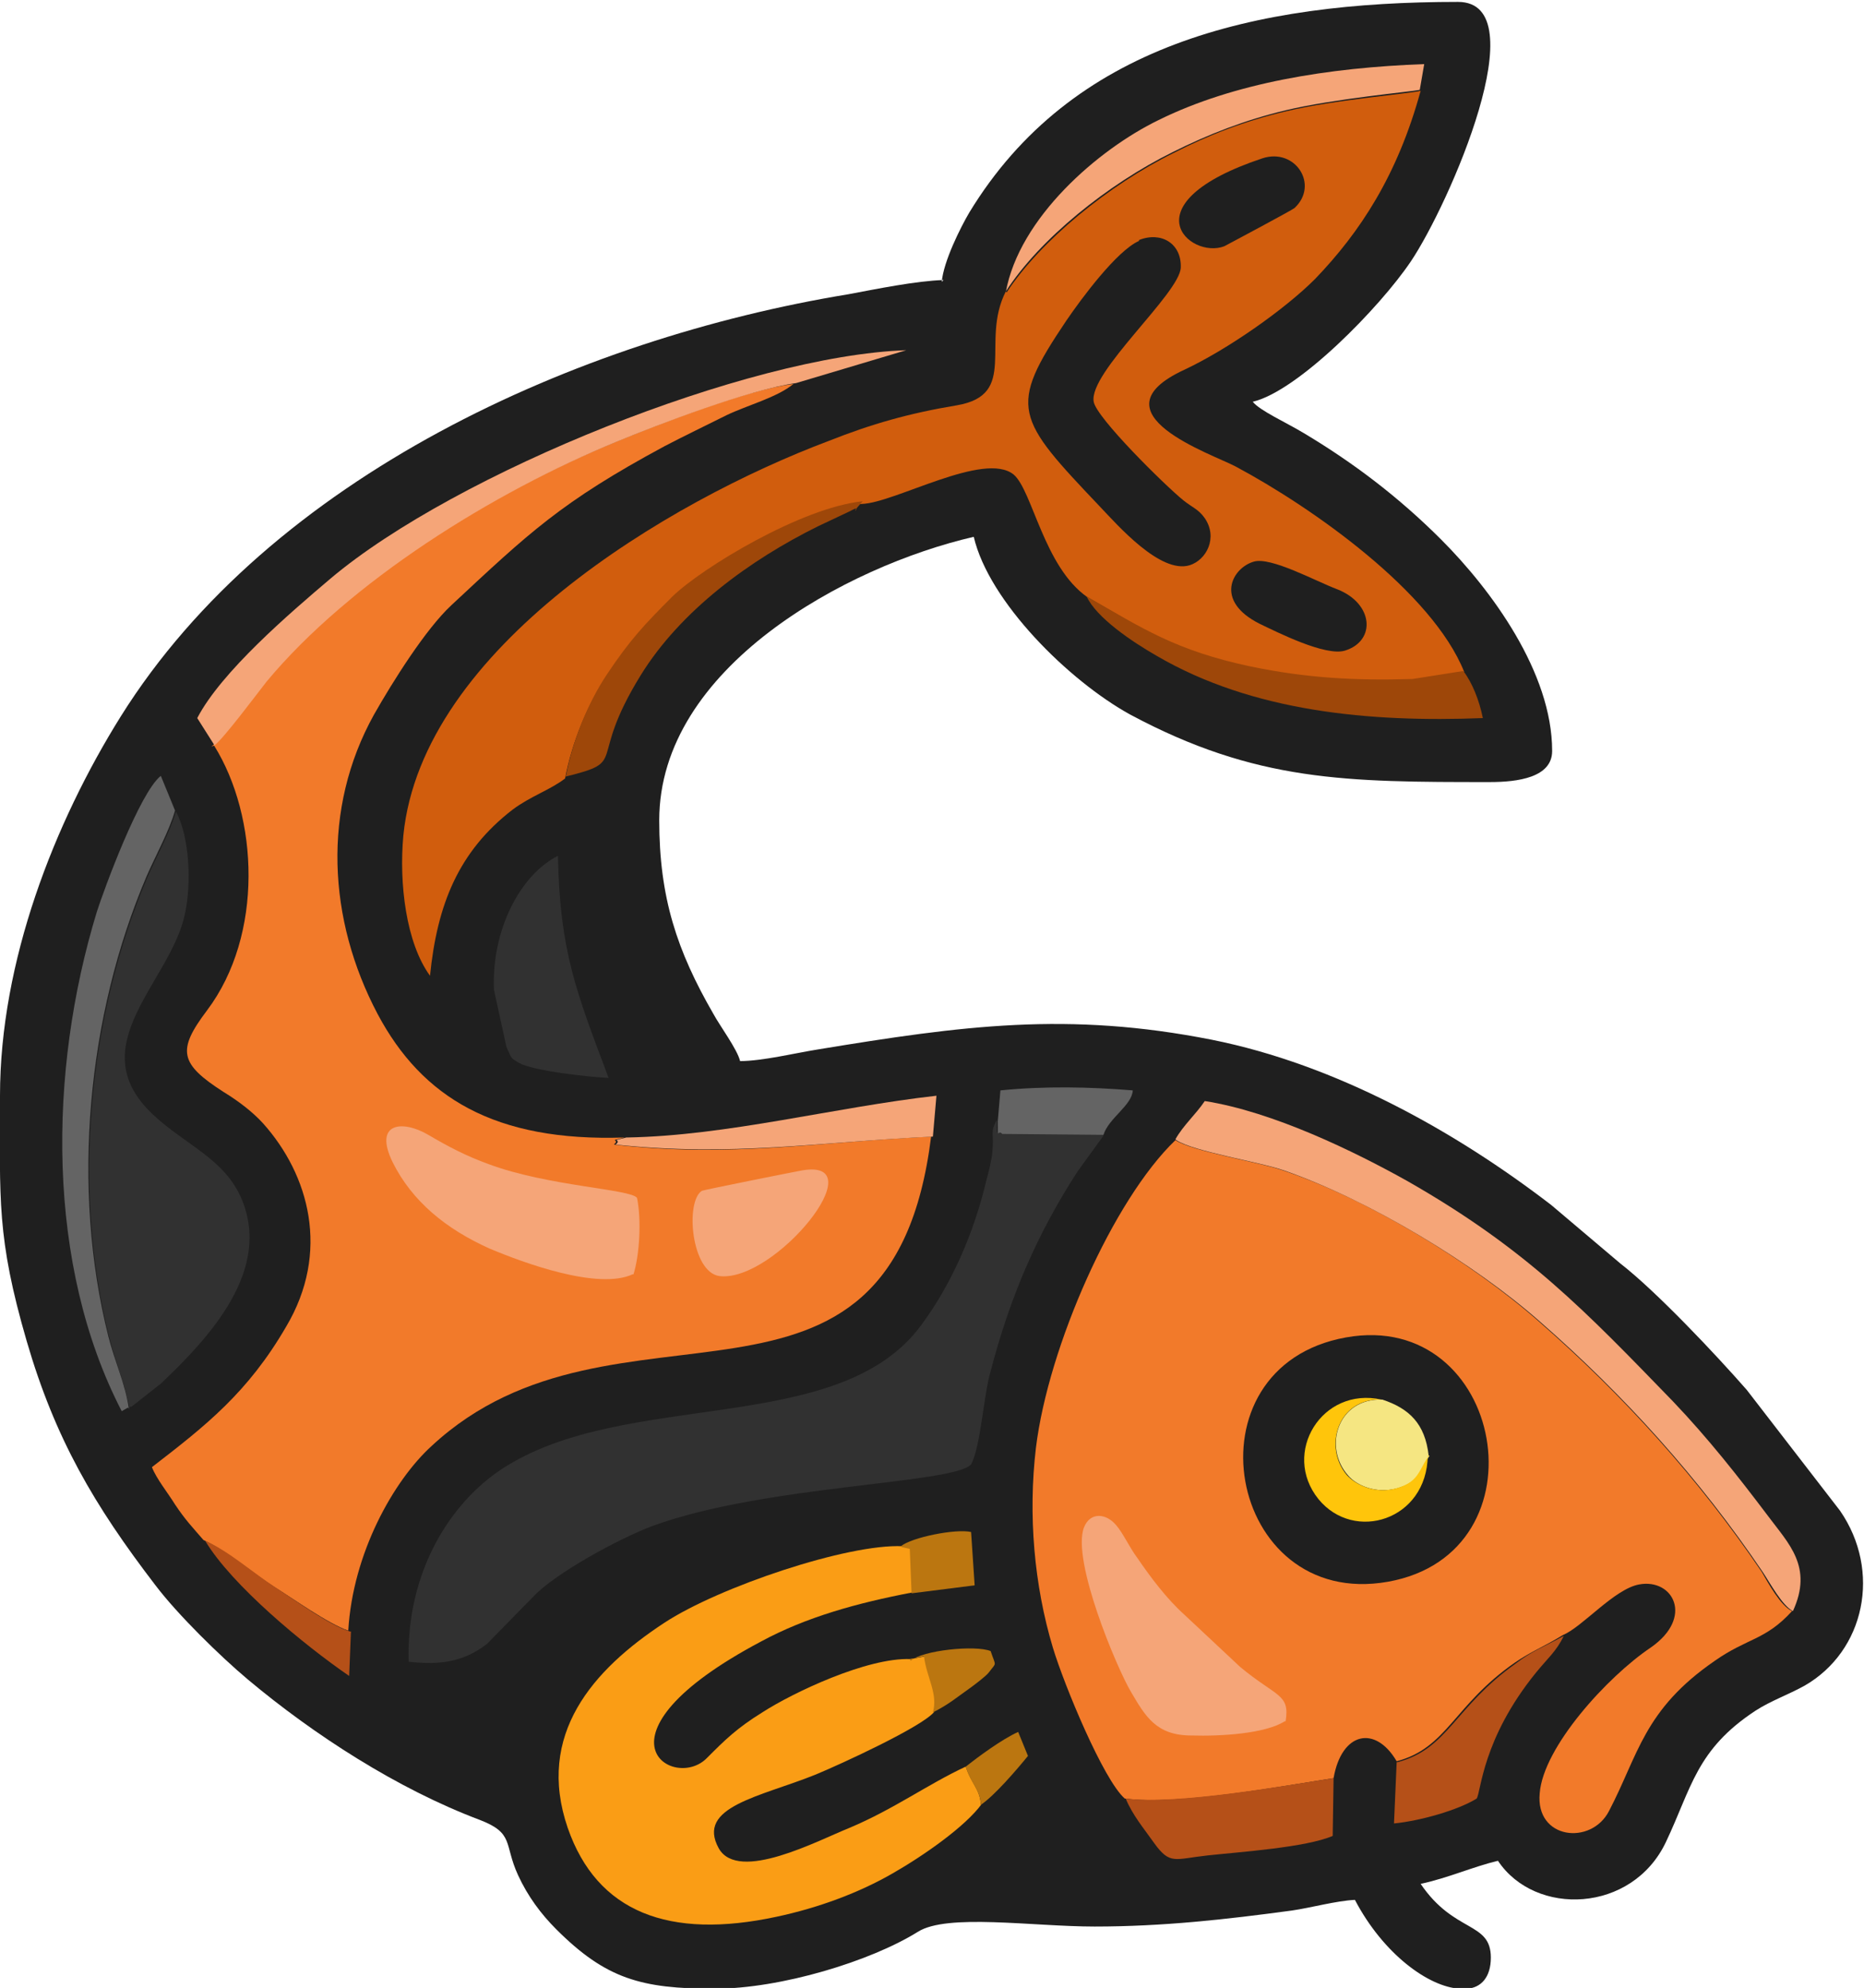 <?xml version="1.0" encoding="UTF-8"?>
<!DOCTYPE svg PUBLIC "-//W3C//DTD SVG 1.1//EN" "http://www.w3.org/Graphics/SVG/1.1/DTD/svg11.dtd">
<!-- Creator: CorelDRAW -->
<svg xmlns="http://www.w3.org/2000/svg" xml:space="preserve" width="15.004mm" height="16mm" version="1.1" style="shape-rendering:geometricPrecision; text-rendering:geometricPrecision; image-rendering:optimizeQuality; fill-rule:evenodd; clip-rule:evenodd"
viewBox="0 0 20.98 22.37"
 xmlns:xlink="http://www.w3.org/1999/xlink"
 xmlns:xodm="http://www.corel.com/coreldraw/odm/2003">
 <defs>
  <style type="text/css">
   <![CDATA[
    .fil0 {fill:#1F1F1F}
    .fil3 {fill:#313131}
    .fil6 {fill:#646464}
    .fil7 {fill:#9E4709}
    .fil8 {fill:#B55018}
    .fil11 {fill:#BB7610}
    .fil2 {fill:#D15D0D}
    .fil1 {fill:#F27A2A}
    .fil5 {fill:#F5A578}
    .fil9 {fill:#F5E682}
    .fil4 {fill:#FA9D15}
    .fil10 {fill:#FFC50B}
   ]]>
  </style>
 </defs>
 <g id="Camada_x0020_1">
  <g id="_1469325971968">
   <path class="fil0" d="M10.62 3.15c-0.31,0.01 -0.75,0.1 -1.07,0.16 -3.05,0.5 -6.5,2.05 -8.19,4.75 -0.75,1.2 -1.36,2.76 -1.36,4.27 0,1.17 -0.04,1.59 0.3,2.76 0.32,1.1 0.76,1.85 1.45,2.75 0.25,0.33 0.73,0.8 1.04,1.06 0.74,0.62 1.68,1.23 2.61,1.58 0.39,0.15 0.27,0.27 0.43,0.62 0.11,0.24 0.26,0.44 0.43,0.61 0.56,0.56 0.96,0.67 1.78,0.67 0.75,0 1.76,-0.31 2.29,-0.64 0.33,-0.21 1.29,-0.06 1.99,-0.06 0.77,0 1.48,-0.08 2.22,-0.18 0.21,-0.03 0.5,-0.11 0.71,-0.12 0.32,0.61 0.83,0.98 1.18,1l0.08 0c0.16,-0.01 0.27,-0.13 0.27,-0.35 0,-0.41 -0.41,-0.27 -0.79,-0.83 0.32,-0.07 0.58,-0.19 0.87,-0.26 0.42,0.63 1.51,0.59 1.89,-0.21 0.29,-0.61 0.34,-1.04 1.01,-1.48 0.17,-0.11 0.37,-0.18 0.55,-0.28 0.68,-0.39 0.87,-1.29 0.4,-1.97l-1.05 -1.36c-0.35,-0.4 -1.02,-1.11 -1.42,-1.42l-0.78 -0.66c-1.08,-0.83 -2.42,-1.58 -3.82,-1.86 -1.62,-0.32 -2.8,-0.16 -4.44,0.11 -0.25,0.04 -0.62,0.13 -0.87,0.13 -0.03,-0.13 -0.23,-0.4 -0.3,-0.53 -0.41,-0.71 -0.61,-1.31 -0.61,-2.18 0,-1.72 2.11,-2.86 3.54,-3.19 0.17,0.73 1.07,1.62 1.76,2 1.42,0.76 2.44,0.76 4.05,0.76 0.31,0 0.7,-0.05 0.7,-0.35 0,-0.88 -0.68,-1.81 -1.25,-2.38 -0.47,-0.47 -0.98,-0.86 -1.55,-1.2 -0.2,-0.12 -0.49,-0.25 -0.57,-0.35 0.51,-0.12 1.43,-1.06 1.78,-1.58 0.43,-0.64 1.43,-2.92 0.53,-2.92 -2.3,0 -4.35,0.48 -5.5,2.37 -0.1,0.17 -0.29,0.55 -0.31,0.78z"/>
   <path class="fil1" d="M12.67 20.24c0.57,0.08 1.76,-0.14 2.34,-0.23 0.09,-0.52 0.47,-0.6 0.71,-0.19 0.57,-0.15 0.64,-0.63 1.33,-1.11 0.19,-0.13 0.33,-0.18 0.54,-0.31 0.22,-0.09 0.58,-0.52 0.86,-0.57 0.38,-0.07 0.62,0.37 0.13,0.71 -0.49,0.33 -1.21,1.12 -1.25,1.64 -0.05,0.52 0.58,0.59 0.78,0.2 0.33,-0.63 0.39,-1.14 1.19,-1.69 0.37,-0.26 0.57,-0.23 0.87,-0.56 -0.13,-0.06 -0.27,-0.32 -0.34,-0.44 -0.71,-1.05 -1.56,-1.99 -2.51,-2.82 -0.76,-0.67 -1.93,-1.38 -2.88,-1.7 -0.29,-0.1 -1.01,-0.21 -1.21,-0.34 -0.7,0.67 -1.43,2.32 -1.57,3.46 -0.09,0.76 -0.02,1.55 0.19,2.25 0.13,0.43 0.57,1.49 0.81,1.7z"/>
   <path class="fil1" d="M2.41 8.39c0.5,0.8 0.56,2.13 -0.08,2.98 -0.34,0.45 -0.31,0.6 0.19,0.92 0.18,0.11 0.33,0.23 0.44,0.35 0.52,0.58 0.76,1.45 0.26,2.29 -0.43,0.74 -0.9,1.11 -1.51,1.58 0.05,0.13 0.18,0.29 0.26,0.42 0.12,0.18 0.2,0.26 0.32,0.4 0.26,0.12 0.55,0.37 0.8,0.53 0.21,0.13 0.6,0.41 0.83,0.49 0.05,-0.87 0.51,-1.69 0.94,-2.08 2.07,-1.92 5.17,0.14 5.62,-3.48 -1.28,0.06 -2.25,0.24 -3.57,0.09 0.08,-0.07 -0.09,-0.03 0.12,-0.08 -1.46,0.05 -2.28,-0.45 -2.78,-1.39 -0.56,-1.06 -0.63,-2.31 -0.04,-3.37 0.21,-0.37 0.58,-0.96 0.87,-1.23 0.87,-0.81 1.23,-1.16 2.4,-1.79 0.21,-0.11 0.46,-0.23 0.7,-0.35 0.23,-0.11 0.57,-0.2 0.75,-0.35 -0.52,0.06 -1.56,0.47 -2.02,0.66 -1.39,0.57 -3,1.57 -3.94,2.7 -0.11,0.14 -0.49,0.65 -0.59,0.72z"/>
   <path class="fil2" d="M11.32 3.28c-0.29,0.57 0.15,1.16 -0.55,1.28 -0.54,0.09 -0.96,0.21 -1.44,0.4 -1.81,0.68 -4.58,2.33 -4.79,4.44 -0.05,0.54 0.03,1.21 0.3,1.58 0.08,-0.8 0.32,-1.4 0.93,-1.87 0.2,-0.15 0.42,-0.22 0.59,-0.35 0.08,-0.42 0.26,-0.84 0.46,-1.14 0.26,-0.39 0.42,-0.56 0.74,-0.88 0.33,-0.33 1.45,-1.01 2.14,-1.07 0.37,-0.01 1.38,-0.6 1.71,-0.33 0.21,0.18 0.34,1.04 0.83,1.38 0.63,0.36 0.99,0.62 1.85,0.79 0.63,0.13 1.18,0.16 1.82,0.14l0.57 -0.09c-0.36,-0.9 -1.71,-1.85 -2.57,-2.31 -0.26,-0.14 -1.64,-0.6 -0.58,-1.09 0.49,-0.23 1.13,-0.68 1.47,-1.02 0.51,-0.53 0.93,-1.17 1.19,-2.12 -0.09,0.03 -0.97,0.1 -1.51,0.23 -0.47,0.11 -0.88,0.27 -1.27,0.47 -0.73,0.36 -1.5,0.99 -1.88,1.57z"/>
   <path class="fil3" d="M12.41 12.76l-1.14 -0.01c-0.05,-0.06 -0.05,0.09 -0.05,-0.15 -0.08,0.15 -0.03,0.14 -0.05,0.36 -0.01,0.1 -0.04,0.22 -0.07,0.33 -0.14,0.59 -0.39,1.16 -0.73,1.62 -0.93,1.27 -3.33,0.71 -4.72,1.62 -0.58,0.38 -1.08,1.16 -1.05,2.17 0.36,0.04 0.62,0 0.88,-0.2l0.52 -0.53c0.24,-0.26 0.97,-0.66 1.35,-0.8 1.26,-0.46 3.37,-0.47 3.58,-0.69 0.11,-0.21 0.14,-0.78 0.22,-1.05 0.22,-0.84 0.52,-1.54 0.98,-2.25l0.29 -0.4z"/>
   <path class="fil4" d="M11.04 20.31c-0.01,-0.18 -0.11,-0.24 -0.17,-0.43 -0.43,0.2 -0.81,0.48 -1.31,0.69 -0.35,0.14 -1.25,0.62 -1.47,0.23 -0.26,-0.47 0.47,-0.58 1.09,-0.83 0.29,-0.12 1.18,-0.53 1.33,-0.7 0.06,-0.21 -0.07,-0.38 -0.1,-0.63l-0.16 0.03c-0.49,-0.02 -1.33,0.38 -1.67,0.6 -0.29,0.18 -0.42,0.31 -0.62,0.51 -0.37,0.39 -1.41,-0.24 0.61,-1.31 0.5,-0.27 1.07,-0.43 1.7,-0.55l-0.02 -0.5 -0.09 -0.02c-0.62,-0.03 -2.07,0.46 -2.68,0.86 -0.81,0.53 -1.45,1.26 -1.09,2.31 0.33,0.95 1.14,1.26 2.35,1 0.47,-0.1 0.93,-0.27 1.31,-0.49 0.35,-0.2 0.82,-0.53 1,-0.78z"/>
   <path class="fil0" d="M15.15 15.05c-1.84,0.33 -1.34,3.07 0.47,2.75 1.81,-0.32 1.31,-3.07 -0.47,-2.75z"/>
   <path class="fil3" d="M1.45 15.85c0.01,-0.01 0.02,-0.03 0.03,-0.02l0.33 -0.26c0.56,-0.53 1.26,-1.29 0.9,-2.1 -0.2,-0.44 -0.63,-0.59 -0.99,-0.93 -0.82,-0.77 0.2,-1.49 0.36,-2.25 0.08,-0.36 0.05,-0.88 -0.1,-1.16 -0.06,0.22 -0.22,0.51 -0.32,0.74 -0.67,1.57 -0.85,3.51 -0.43,5.18 0.07,0.28 0.18,0.53 0.23,0.81z"/>
   <path class="fil5" d="M13.24 12.83c0.2,0.13 0.92,0.24 1.21,0.34 0.95,0.33 2.13,1.04 2.88,1.7 0.95,0.83 1.8,1.77 2.51,2.82 0.08,0.12 0.22,0.38 0.34,0.44 0.23,-0.5 -0.05,-0.76 -0.28,-1.07 -0.34,-0.45 -0.67,-0.87 -1.07,-1.29 -0.98,-1.01 -1.64,-1.71 -2.99,-2.48 -0.59,-0.33 -1.51,-0.78 -2.28,-0.9 -0.1,0.15 -0.24,0.27 -0.33,0.43z"/>
   <path class="fil0" d="M12.82 2.71c-0.25,0.11 -0.65,0.65 -0.82,0.9 -0.66,0.98 -0.57,1.09 0.38,2.09 0.2,0.21 0.68,0.76 1.01,0.66 0.19,-0.06 0.32,-0.31 0.17,-0.53 -0.07,-0.1 -0.14,-0.12 -0.24,-0.2 -0.21,-0.17 -0.98,-0.93 -1.01,-1.11 -0.06,-0.33 0.97,-1.22 0.98,-1.51 0.01,-0.27 -0.22,-0.41 -0.47,-0.31z"/>
   <path class="fil5" d="M7.13 14.34c0.07,-0.22 0.09,-0.62 0.04,-0.86 -0.07,-0.1 -1,-0.13 -1.67,-0.38 -0.25,-0.09 -0.46,-0.2 -0.68,-0.33 -0.29,-0.17 -0.62,-0.14 -0.4,0.31 0.22,0.44 0.6,0.75 1.09,0.97 0.38,0.16 1.22,0.47 1.61,0.29z"/>
   <path class="fil5" d="M14.47 19.37c0.05,-0.31 -0.1,-0.27 -0.51,-0.61l-0.63 -0.59c-0.2,-0.18 -0.38,-0.42 -0.53,-0.64 -0.09,-0.12 -0.16,-0.28 -0.24,-0.37 -0.11,-0.13 -0.29,-0.15 -0.36,0.03 -0.14,0.37 0.37,1.58 0.53,1.85 0.16,0.27 0.28,0.49 0.68,0.49 0.33,0.01 0.83,-0.02 1.05,-0.16z"/>
   <path class="fil5" d="M2.41 8.39c0.1,-0.07 0.48,-0.58 0.59,-0.72 0.94,-1.13 2.55,-2.13 3.94,-2.7 0.46,-0.19 1.5,-0.59 2.02,-0.66l1.24 -0.37c-1.78,0.06 -5.07,1.38 -6.48,2.57 -0.46,0.39 -1.23,1.05 -1.5,1.57l0.19 0.3z"/>
   <path class="fil6" d="M1.45 15.85c-0.04,-0.28 -0.16,-0.53 -0.23,-0.81 -0.42,-1.67 -0.24,-3.61 0.43,-5.18 0.1,-0.23 0.26,-0.52 0.32,-0.74l-0.16 -0.39c-0.24,0.19 -0.64,1.28 -0.72,1.53 -0.55,1.8 -0.57,3.98 0.28,5.62l0.07 -0.04z"/>
   <path class="fil3" d="M6.85 12.13c-0.36,-0.96 -0.55,-1.42 -0.57,-2.5 -0.42,0.21 -0.75,0.83 -0.72,1.51l0.14 0.64c0.06,0.13 0.04,0.12 0.14,0.18 0.16,0.09 0.78,0.16 1.02,0.17z"/>
   <path class="fil5" d="M11.32 3.28c0.38,-0.59 1.15,-1.21 1.88,-1.57 0.4,-0.2 0.81,-0.36 1.27,-0.47 0.54,-0.13 1.42,-0.21 1.51,-0.23l0.05 -0.29c-1.08,0.04 -2.14,0.21 -2.99,0.63 -0.68,0.33 -1.57,1.1 -1.72,1.94z"/>
   <path class="fil7" d="M16.47 7.55l-0.57 0.09c-0.64,0.02 -1.19,-0.01 -1.82,-0.14 -0.85,-0.18 -1.22,-0.43 -1.85,-0.79 0.11,0.24 0.51,0.51 0.79,0.67 1.08,0.63 2.4,0.75 3.67,0.7 -0.04,-0.2 -0.12,-0.4 -0.22,-0.53z"/>
   <path class="fil8" d="M12.67 20.24c0.08,0.19 0.2,0.33 0.32,0.5 0.18,0.25 0.23,0.18 0.6,0.14 0.37,-0.04 1.11,-0.09 1.41,-0.22l0.01 -0.65c-0.58,0.09 -1.77,0.3 -2.34,0.23z"/>
   <path class="fil5" d="M9.03 13.17c-0.11,0.02 -1.11,0.22 -1.13,0.23 -0.19,0.12 -0.12,0.92 0.2,0.96 0.62,0.07 1.76,-1.33 0.93,-1.19z"/>
   <path class="fil8" d="M15.72 19.83l-0.03 0.69c0.3,-0.03 0.72,-0.15 0.93,-0.28 0.05,-0.07 0.06,-0.67 0.67,-1.42 0.13,-0.16 0.23,-0.24 0.31,-0.41 -0.22,0.12 -0.36,0.17 -0.54,0.31 -0.69,0.49 -0.76,0.96 -1.33,1.11z"/>
   <path class="fil7" d="M6.36 8.74c0.73,-0.18 0.24,-0.15 0.85,-1.14 0.45,-0.73 1.23,-1.3 2,-1.68l0.36 -0.17c0.18,-0.1 -0.06,0.11 0.14,-0.11 -0.69,0.07 -1.81,0.75 -2.14,1.07 -0.32,0.32 -0.48,0.49 -0.74,0.88 -0.2,0.3 -0.38,0.72 -0.46,1.14z"/>
   <path class="fil5" d="M7.05 12.8c-0.21,0.05 -0.04,0.01 -0.12,0.08 1.32,0.14 2.28,-0.03 3.57,-0.09l0.04 -0.46c-1.15,0.13 -2.35,0.45 -3.48,0.47z"/>
   <path class="fil0" d="M14.11 6.32c-0.24,0.07 -0.45,0.44 0.07,0.7 0.19,0.09 0.74,0.37 0.96,0.3 0.35,-0.11 0.32,-0.53 -0.09,-0.69 -0.24,-0.09 -0.75,-0.37 -0.94,-0.31z"/>
   <path class="fil0" d="M14.21 1.78c-1.53,0.51 -0.82,1.14 -0.43,0.99 0.02,-0.01 0.77,-0.41 0.79,-0.43 0.28,-0.26 0.01,-0.68 -0.36,-0.56z"/>
   <path class="fil9" d="M16.08 16.38c-0.04,-0.36 -0.22,-0.53 -0.52,-0.63 -0.5,-0.02 -0.67,0.53 -0.39,0.85 0.1,0.12 0.32,0.21 0.55,0.15 0.25,-0.07 0.25,-0.18 0.37,-0.37z"/>
   <path class="fil6" d="M11.23 12.61c-0,0.24 -0,0.09 0.05,0.15l1.14 0.01c0.06,-0.19 0.32,-0.33 0.33,-0.5 -0.49,-0.04 -0.99,-0.05 -1.49,-0l-0.03 0.35z"/>
   <path class="fil10" d="M16.08 16.38c-0.12,0.19 -0.12,0.3 -0.37,0.37 -0.22,0.06 -0.44,-0.03 -0.55,-0.15 -0.27,-0.32 -0.1,-0.87 0.39,-0.85 -0.67,-0.15 -1.13,0.6 -0.71,1.12 0.4,0.49 1.22,0.24 1.23,-0.49z"/>
   <path class="fil8" d="M3.94 18.36c-0.23,-0.07 -0.63,-0.36 -0.83,-0.49 -0.25,-0.16 -0.54,-0.42 -0.8,-0.53 0.3,0.5 1.11,1.17 1.62,1.52l0.02 -0.5z"/>
   <path class="fil11" d="M10.15 17.41l0.09 0.02 0.02 0.5 0.71 -0.09 -0.04 -0.6c-0.17,-0.04 -0.67,0.06 -0.79,0.16z"/>
   <path class="fil11" d="M10.24 18.67l0.16 -0.03c0.03,0.24 0.16,0.42 0.1,0.63 0.18,-0.09 0.27,-0.17 0.44,-0.29 0.04,-0.03 0.16,-0.12 0.19,-0.16 0.09,-0.12 0.08,-0.06 0.02,-0.24 -0.17,-0.07 -0.77,-0.01 -0.9,0.11z"/>
   <path class="fil11" d="M10.87 19.88c0.06,0.2 0.16,0.25 0.17,0.43 0.15,-0.1 0.4,-0.39 0.53,-0.55l-0.11 -0.27c-0.18,0.08 -0.45,0.28 -0.59,0.39z"/>
  </g>
 </g>
</svg>
